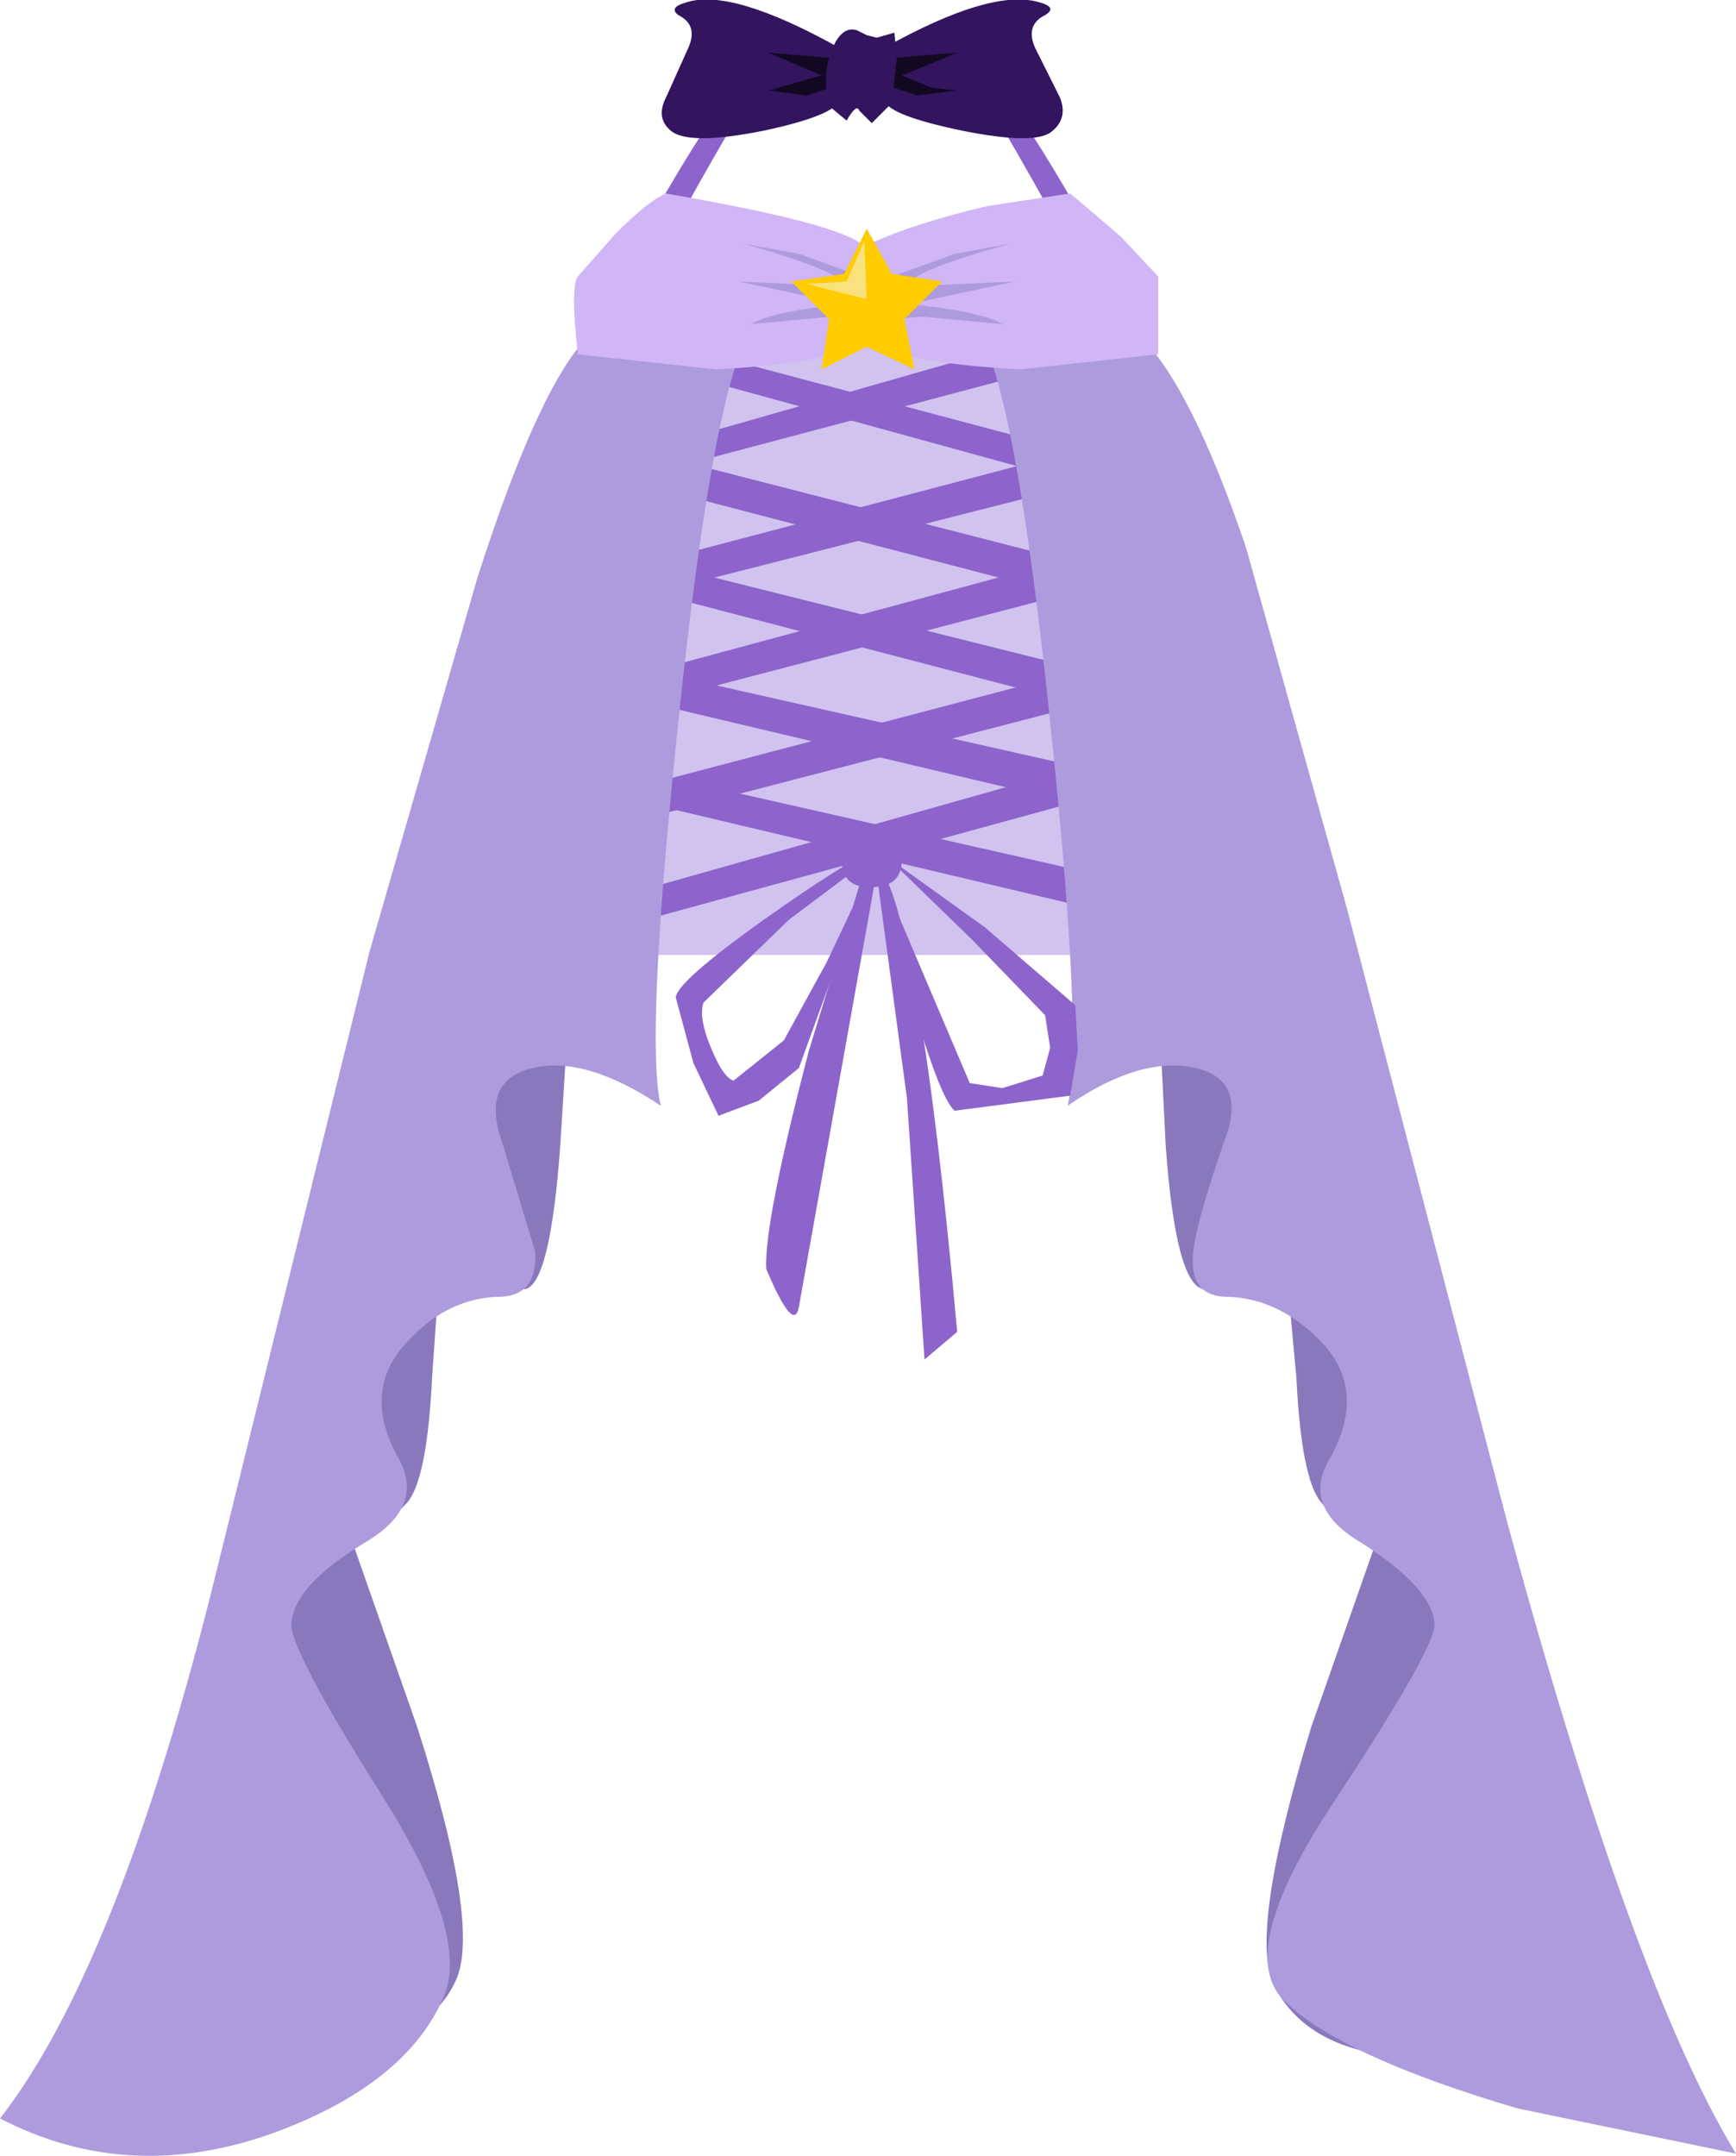 <svg xmlns="http://www.w3.org/2000/svg" xmlns:ffdec="https://www.free-decompiler.com/flash" xmlns:xlink="http://www.w3.org/1999/xlink" ffdec:objectType="frame" width="34.55" height="42.9"><use ffdec:characterId="3" xlink:href="#a" width="34.55" height="42.9"/><defs><g id="a" fill-rule="evenodd"><path fill="#d1c2ef" d="m13.8 6.85.6-.9 6.6.6L22.7 19H12.25Q12 19 13.8 6.85"/><path fill="#8979bc" d="m11.4 18.8-.25 4q-.2 2.75-.7 2.85l-1.1-.25-.6-.15-.15 2.15q-.1 2.05-.5 2.5-.65.7-1.15.6l1.35 3.85q1.3 4.05.75 5.1-.5 1.05-2.15 1.35l-1.55.1-.15-8.15 1.55-7.85 1.55-4.65z"/><path fill="#8d64cb" d="M15.15 1.2h.35q-.35.2-1.95 3.1L12 7.1l-.5-.05q2.7-5.2 3.65-5.85M14.3 7.1l6.4 1.7v.6l-6.55-1.8z"/><path fill="#8d64cb" d="m13.75 8.7 6.3-1.8.35.55-6.6 1.75zM13.65 9.2l7.6 1.95v.7L13.4 9.8zM13.65 11.35l7.6 1.9v.7L13.4 11.9z"/><path fill="#8d64cb" d="m13.3 11.1 7.6-2 .35.6-7.85 2zM21.3 11.8l-7.85 2.05-.1-.6 7.6-2.05zM13.1 15.55l7.6-2 .35.6-7.9 2.05zM12.8 17.7l8.15-2.3.3.6-8.4 2.3z"/><path fill="#8d64cb" d="m13 14 .2-.6 8.45 1.9v.75zM13 15.4l8.4 1.9v.7l-8.65-2.05z"/><path fill="#ae9bdd" d="M14.7 7.1q-.65 1.8-1.25 7.75-.6 5.85-.3 7.15-1.5-1-2.55-.75t-.6 1.5l.65 2.15q.05.85-.65.9-1.05 0-1.85.85-1 1-.2 2.4.5.95-.7 1.65-1.4.85-1.45 1.6-.05.5 1.85 3.5 1.75 2.8 1.15 4-.75 1.65-3.25 2.6Q2.6 43.5 0 42.15 2.3 39.2 4.2 31.7l3.15-12.75L9.5 11.5q1.25-3.9 2.25-4.85 1.75-.5 2.95.45"/><path fill="#8979bc" d="m26.1 20.25 1.5 4.65 1.6 7.85-.15 8.15q-2.85.25-3.7-1.4-.5-1.05.75-5.15l1.35-3.85q-.65 0-1.15-.6-.4-.45-.5-2.5l-.2-2.15-.6.15-1.05.25q-.55-.1-.75-2.85l-.2-4z"/><path fill="#ae9bdd" d="m19.7 7.1.8-.4 2.15-.05q1.05 1 2.15 4.25l2 7.15L30 30.3q2.5 9.2 4.55 12.55l-4.35-.9q-3.55-1.05-4.65-2.15-.95-.95.9-3.8 2.15-3.25 2.1-3.7-.05-.7-1.45-1.6-1.2-.7-.65-1.65.8-1.4-.2-2.4-.85-.85-1.9-.85-.7-.05-.6-.9.05-.55.6-2.15.5-1.25-.55-1.5-1.1-.25-2.55.75.3-1.3-.3-7.15-.6-5.95-1.25-7.75"/><path fill="#8d64cb" d="M19.35 1.2q.95.65 3.65 5.85l-.5.05-1.55-2.8Q19.35 1.4 19 1.2z"/><path fill="#d0b6f7" d="M13.25 3.85q3.5.6 3.95 1.05.95-.45 2.45-.8l1.65-.25 1 .85.75.8v1.55l-2.75.3q-2.75-.15-3.05-.7-.25.55-3 .7l-2.75-.3q-.15-1.35 0-1.55l.75-.85q.65-.65 1-.8"/><path fill="#ae9bdd" d="m16.55 6.3-1.6.15q.4-.25 1.85-.4l-2.1-.45 2.15.1q-.1-.3-2.05-.85l1.1.2 1.1.4.1.4v.5zM17.9 5.45l1.1-.4 1.1-.2q-2 .55-2.05.85l2.15-.1-2.1.45q1.45.15 1.85.4l-1.6-.15-.55.05q-.15.15 0-.5z"/><path fill="#fc0" d="m16.8 5.45.45-.9.5.9 1 .15-.75.75.2 1-.95-.45-.9.45.15-1-.75-.75z"/><path fill="#f9e27d" d="m16.05 5.65.8-.05.35-.8.05 1.15z"/><path fill="#8d64cb" d="M15.2 18.3q1.7-1.2 2.15-1.35h.15l-1.8 1.35-1.7 1.65q-.1.3.15.9t.45.65l1-.8.85-1.55.9-1.9-1.45 4-.8.65-.8.3-.5-1.05-.35-1.3q0-.3 1.75-1.55M17.45 17.35v-.15l1.85 4.35.65.1.8-.25.15-.55-.1-.65-1.45-1.5-1.7-1.65 1.95 1.4L21.4 20l.05.9-.15.9-2.3.3q-.3-.25-.9-2.35-.6-1.9-.65-2.4"/><path fill="#8d64cb" d="M17.95 17.1q0 .55-.6.55h-.05q-.55 0-.55-.55t.55-.55h.05q.6 0 .6.55"/><path fill="#8d64cb" d="m17.2 17.3.3-.25L15.9 26q-.1.55-.65-.75-.05-.9.85-4.35z"/><path fill="#8d64cb" d="M17.45 17.4v-.25q.85 1.05 1.6 9.35l-.65.55-.35-5.2z"/><path fill="#32145f" d="M16.7.95V2q-.1.3-1.5.6-1.5.3-1.85 0-.3-.25-.1-.65l.45-1q.2-.45-.2-.65-.2-.15.15-.25.9-.3 3.05.9"/><path fill="#120821" d="m16.5 1.15.25.25-.1.3-.6.2-.75-.1 1.05-.3-1.05-.45z"/><path fill="#32145f" d="M17.6.95q2.15-1.2 3.1-.9.35.1.1.25-.4.2-.2.65l.5 1q.15.4-.15.65-.3.3-1.8 0-1.45-.3-1.55-.6z"/><path fill="#120821" d="m17.8 1.15 1.25-.1-1.1.45.6.25.5.05-.8.1-.6-.2-.1-.3z"/><path fill="#32145f" d="m17.85 1.15-.1.9-.4.4-.25-.25q-.05-.15-.25.2l-.3-.25q-.2-.4-.05-1 .2-.65.55-.55l.2.1.2.05.35-.1z"/></g></defs></svg>
